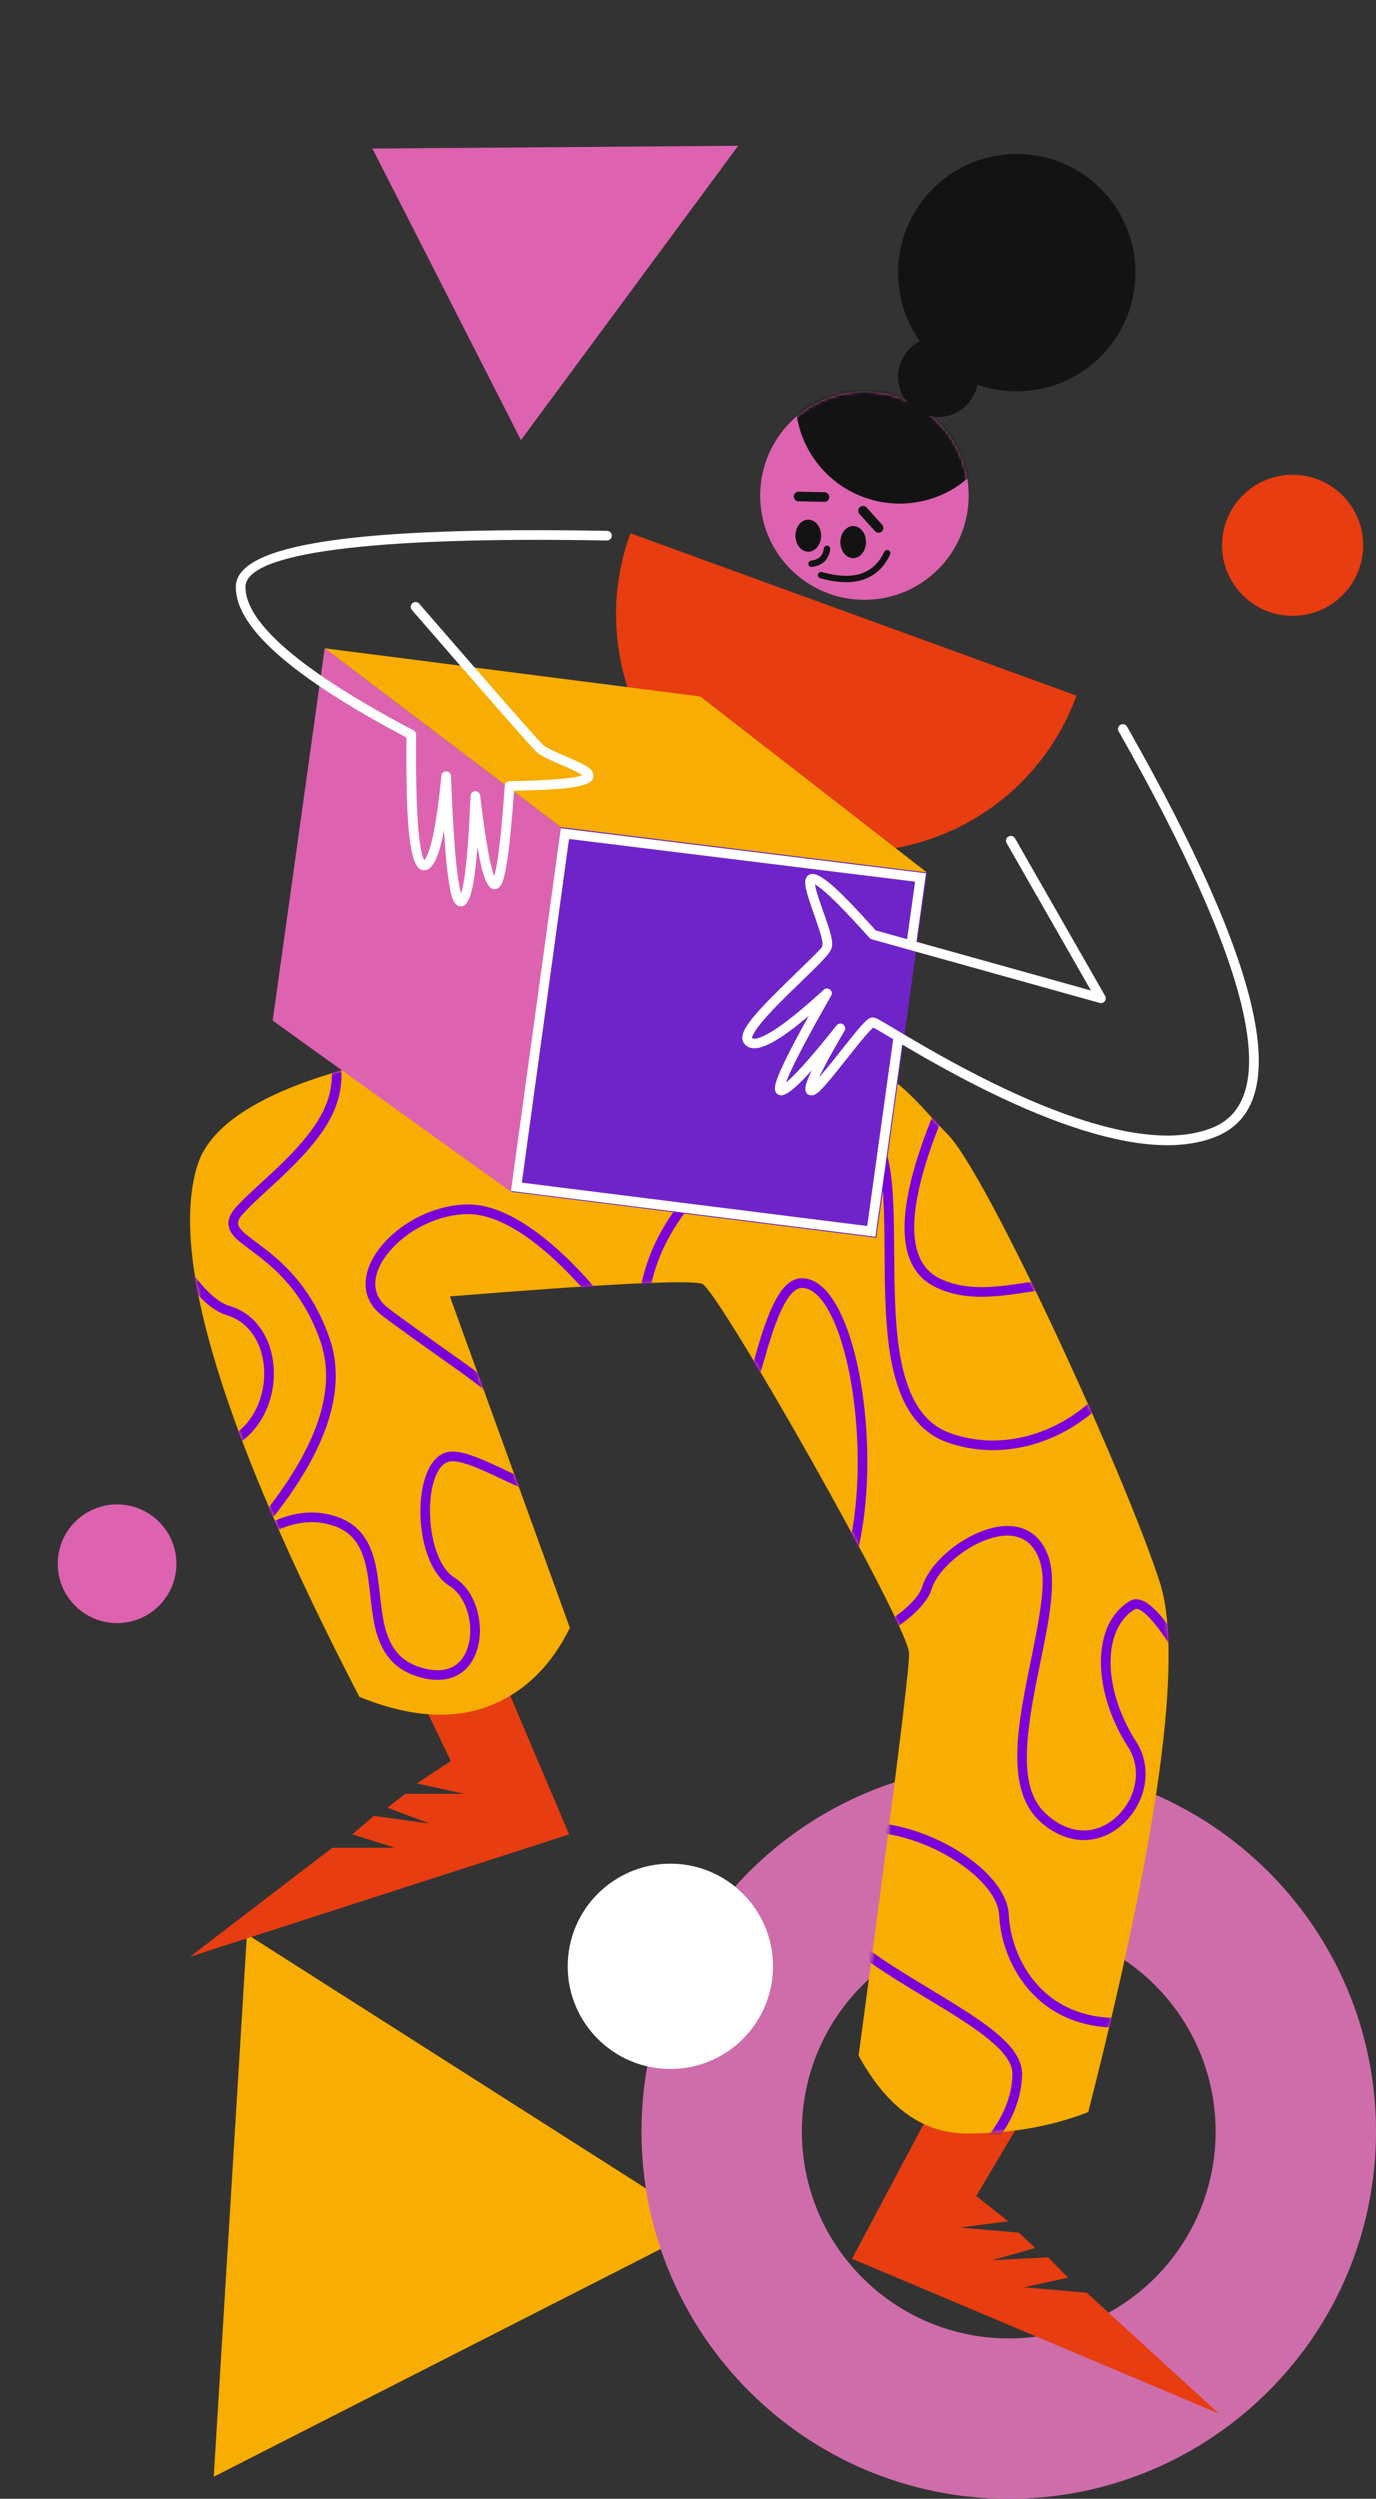 <?xml version="1.0" encoding="UTF-8"?>
<svg width="429px" height="779px" viewBox="0 0 429 779" version="1.1" xmlns="http://www.w3.org/2000/svg" xmlns:xlink="http://www.w3.org/1999/xlink">
    <rect x="0" y="0" width="429" height="779" fill="#333333" stroke="none"/>
    <title>illustration-1</title>
    <defs>
        <circle id="path-1" cx="32.5" cy="32.5" r="32.5"></circle>
        <path d="M192.746,3.253 C165.746,-4.61 15.866,-0.569 2.356,41.916 C-6.65,70.239 10.165,125.544 52.802,207.831 C68.006,213.959 81.202,215.002 92.39,210.961 C103.578,206.919 112.258,198.706 118.427,186.322 L81.01,82.964 C130.133,79 156.369,77.709 159.72,79.09 C164.746,81.162 224.188,185.681 224.188,194.302 C224.188,200.049 218.936,241.827 208.432,319.634 C217.257,335.837 228.536,343.939 242.272,343.939 C256.007,343.939 268.594,341.71 280.032,337.251 C302.288,249.919 309.714,194.825 302.309,171.969 C291.201,137.686 248.449,44.924 236.319,32.577 C224.188,20.23 219.746,11.116 192.746,3.253 Z" id="path-3"></path>
    </defs>
    <g id="Desktop" stroke="none" stroke-width="1" fill="none" fill-rule="evenodd">
        <g id="Desktop-Intersoft-Screen-3" transform="translate(-1143, -73)">
            <g id="illustration-1" transform="translate(1143, 73)">
                <polygon id="Triangle" fill="#F7AD01" transform="translate(110.126, 668.038) rotate(-27) translate(-110.126, -668.038) " points="110.126 595.038 196.126 741.038 24.126 741.038"></polygon>
                <circle id="Oval" fill="#E73D11" cx="403" cy="170" r="22"></circle>
                <circle id="Oval" fill="#DD63B1" cx="36.5" cy="487.5" r="18.5"></circle>
                <polygon id="Triangle" fill="#DD63B1" transform="translate(184.704, 68.605) rotate(63) translate(-184.704, -68.605) " points="184.704 17.605 235.704 119.605 133.704 119.605"></polygon>
                <path d="M314.5,550 C377.737,550 429,601.263 429,664.5 C429,727.737 377.737,779 314.5,779 C251.263,779 200,727.737 200,664.5 C200,601.263 251.263,550 314.5,550 Z M314.5,600 C278.878,600 250,628.878 250,664.5 C250,700.122 278.878,729 314.5,729 C350.122,729 379,700.122 379,664.5 C379,628.878 350.122,600 314.5,600 Z" id="Oval" fill="#CF6DAB" fill-rule="nonzero"></path>
                <circle id="Oval" fill="#FFFFFF" cx="209" cy="613" r="32"></circle>
                <g id="Oval-Copy-10" transform="translate(237, 122)">
                    <mask id="mask-2" fill="white">
                        <use xlink:href="#path-1"></use>
                    </mask>
                    <use id="Mask" fill="#DD63B1" xlink:href="#path-1"></use>
                    <circle fill="#131313" mask="url(#mask-2)" cx="43.5" cy="2.5" r="32.5"></circle>
                </g>
                <path d="M156.352,522.209 C156.352,522.209 163.378,538.761 177.431,571.867 L59.254,610 L103.611,576.037 L123.189,576.037 L109.823,571.867 L116.556,566.104 L133.887,568.488 L120.796,563.546 L126.358,559.229 L144.673,559.229 L129.955,555.984 L140.547,549 L129.955,526.955 C147.553,523.791 156.352,522.209 156.352,522.209 Z" id="Path-14" fill="#E73D11"></path>
                <path d="M363.011,659.681 C363.011,659.681 370.038,676.234 384.091,709.339 L265.914,747.472 L310.27,713.509 L329.849,713.509 L316.483,709.339 L323.215,703.577 L340.546,705.961 L327.456,701.018 L333.018,696.701 L351.333,696.701 L336.615,693.457 L347.207,686.472 L336.615,664.427 C354.212,661.263 363.011,659.681 363.011,659.681 Z" id="Path-14-Copy" fill="#E73D11" transform="translate(325.002, 703.577) scale(-1, 1) rotate(-5) translate(-325.002, -703.577) "></path>
                <g id="Path-13" transform="translate(59.254, 321.192)">
                    <mask id="mask-4" fill="white">
                        <use xlink:href="#path-3"></use>
                    </mask>
                    <use id="Mask" fill="#F7AD01" xlink:href="#path-3"></use>
                    <path d="M235.175,18.126 L237.913,19.352 C223.041,52.57 221.983,71.827 233.887,77.452 C238.315,79.544 243.101,80.286 248.911,80.03 L249.516,80 C251.976,79.864 254.114,79.624 257.863,79.09 L261.784,78.524 C268.832,77.526 272.072,77.299 276.081,77.697 C281.988,78.282 286.867,80.513 291.035,84.917 C298.975,93.306 294.792,107.305 282.591,118.136 C269.762,129.524 252.051,134.161 236.039,128.436 C228.052,125.581 222.939,118.964 220.028,108.923 C217.79,101.205 216.891,92.132 216.636,78.89 L216.568,74.005 L216.488,64.35 C216.355,52.858 216.021,47.392 214.981,42.029 L214.928,41.761 C213.407,34.099 210.6,30.064 205.971,29.287 C193.317,27.162 172.605,36.431 158.799,51.431 C142.051,69.628 137.345,92.746 148.913,117.376 L149.334,118.267 C156.113,132.45 160.807,136.161 164.355,132.921 L164.59,132.699 C167.545,129.817 169.782,124.075 173.579,110.848 L175.502,104.053 C177.959,95.406 179.323,91.202 181.128,87.076 C183.91,80.719 186.911,77.308 190.772,77.308 C209.595,77.308 218.307,143.817 204.106,174.439 C201.022,181.09 200.462,185.386 201.801,187.33 C202.842,188.84 205.47,189.145 209.269,188.053 C217.089,185.804 226.496,178.651 228.233,173.611 L228.309,173.376 C230.196,167.098 237.85,159.881 246.03,156.492 C255.635,152.512 263.922,154.487 267.394,163.451 C268.819,167.129 269.063,171.978 268.368,178.388 L268.155,180.195 C267.682,183.974 267.078,187.296 265.534,194.91 L264.104,201.932 C263.93,202.797 263.774,203.583 263.62,204.373 L263.372,205.665 C259.402,226.562 259.893,237.961 267.003,244.408 C274.536,251.239 283.049,250.872 289.23,244.85 C295.146,239.087 296.767,230.106 292.485,223.472 C281.405,206.302 280.737,185.343 292.969,177.944 C297.041,175.482 302.794,181.181 309.394,192.357 C315.622,202.901 321.823,217.254 326.211,231.642 C337.396,268.308 335.257,296.749 315.257,304.977 C295.197,313.231 279.121,312.606 267.683,304.645 C258.503,298.255 253.021,287.346 252.279,276.285 L252.248,275.766 C251.804,267.486 239.629,257.235 225.145,252.475 C209.67,247.391 197.883,250.33 195.647,261.638 C194.452,267.686 197.165,273.613 203.549,279.874 C208.423,284.653 214.658,289.078 224.826,295.331 L236.31,302.298 L238.051,303.371 C240.847,305.104 243.133,306.58 245.207,308.001 C251.429,312.266 255.471,315.894 257.631,319.487 C258.788,321.412 259.393,323.327 259.393,325.245 C259.393,343.363 241.083,360.953 224.643,361.303 L224.145,361.308 L224.145,358.308 C239.087,358.308 256.393,341.854 256.393,325.245 C256.393,323.912 255.952,322.517 255.06,321.033 C253.178,317.902 249.404,314.515 243.511,310.476 L242.686,309.915 C240.589,308.502 238.234,307.002 235.331,305.217 L225.102,299.017 L223.849,298.251 C213.145,291.692 206.623,287.089 201.449,282.016 C194.414,275.117 191.278,268.268 192.704,261.056 C195.388,247.486 209.135,244.057 226.081,249.625 C241.455,254.677 254.451,265.54 255.224,275.307 L255.244,275.606 C255.799,285.968 260.882,296.256 269.397,302.183 C279.925,309.511 294.936,310.094 314.116,302.203 C332.083,294.811 334.113,267.828 323.342,232.517 C319.021,218.35 312.914,204.216 306.811,193.882 C301.198,184.378 296.244,179.47 294.522,180.511 C284.112,186.808 284.72,205.907 295.006,221.845 C300.11,229.754 298.209,240.291 291.324,246.999 C284.03,254.104 273.72,254.549 264.988,246.631 C260.37,242.443 258.192,236.214 257.936,227.961 C257.74,221.618 258.603,214.552 260.533,204.537 L261.162,201.344 L262.577,194.373 C266.113,176.737 266.723,170.196 264.664,164.711 L264.597,164.535 C261.83,157.393 255.395,155.859 247.179,159.263 C239.898,162.28 233.031,168.687 231.273,173.954 L231.182,174.24 C229.321,180.43 218.925,188.398 210.098,190.936 C199.196,194.071 194.749,187.806 201.186,173.609 L201.385,173.177 C207.805,159.333 209.706,136.592 206.901,115.182 L206.734,113.948 C203.929,93.929 197.525,80.308 190.772,80.308 C188.525,80.308 186.216,82.933 183.877,88.279 L183.568,88.995 C182.112,92.436 180.883,96.188 178.941,102.939 L176.444,111.743 C172.349,126.02 170.043,131.79 166.378,135.136 C160.488,140.515 153.962,135.184 146.197,118.651 C134.085,92.863 139.054,68.454 156.592,49.399 C171.029,33.714 192.698,24.016 206.468,26.329 C212.502,27.342 216.011,32.255 217.779,40.728 L217.87,41.177 C219.072,47.231 219.393,53.136 219.512,66.674 L219.588,75.829 C219.597,76.576 219.608,77.283 219.621,78.039 L219.651,79.599 C219.921,92.177 220.806,100.834 222.909,108.088 C225.575,117.282 230.088,123.123 237.049,125.611 C251.952,130.939 268.541,126.596 280.599,115.892 C291.7,106.039 295.346,93.836 288.856,86.98 C285.205,83.122 281,81.199 275.785,80.682 L275.272,80.635 C271.615,80.322 268.366,80.604 261.179,81.641 L258.264,82.063 C254.443,82.607 252.245,82.853 249.681,82.995 C243.137,83.357 237.69,82.567 232.605,80.164 C218.682,73.585 219.661,53.144 234.714,19.16 L235.175,18.126 Z" fill="#7C00D9" fill-rule="nonzero" mask="url(#mask-4)"></path>
                    <path d="M-20.596,4.151 C-9.392,-13.924 47.206,-5.797 47.206,13.966 C47.206,24.725 41.267,33.675 28.978,45.321 L27.596,46.621 L22.461,51.364 L20.997,52.732 C19.287,54.344 17.998,55.616 16.855,56.834 C14.789,59.037 14.532,60.24 15.499,61.625 L15.811,62.039 C16.47,62.869 17.175,63.466 20.034,65.627 L21.604,66.81 C25.679,69.871 28.431,72.217 31.332,75.348 C36.411,80.831 40.454,87.417 43.391,95.719 C49.087,111.817 42.764,131.064 24.578,153.504 L24.24,153.917 L24.31,153.882 C31.874,150.075 39.038,149.319 45.799,151.66 L46.221,151.81 C51.193,153.631 54.408,156.959 56.355,161.778 C57.753,165.24 58.32,168.348 59.116,175.333 L59.405,177.853 C60.111,183.786 60.734,186.83 62.044,189.877 C63.836,194.046 66.684,196.83 71.191,198.39 C79.903,201.406 85.381,198.182 86.961,190.958 C88.41,184.336 85.905,176.539 81.178,173.406 L80.927,173.245 C68.55,165.6 68.735,131.349 81.715,131.349 C85.139,131.349 89.079,132.782 96.573,136.289 L100.391,138.082 C106.42,140.889 108.882,141.834 111.285,142.169 L111.634,142.211 C114.172,142.476 114.867,141.458 114.167,137.634 C113.296,132.881 108.966,127.067 101.574,120.303 C97.352,116.44 92.27,112.376 86.021,107.775 L84.808,106.89 C81.287,104.371 62.617,91.226 59.32,88.476 C52.671,82.932 53.496,74.337 60.171,66.645 C66.536,59.311 76.867,54.308 86.786,54.308 C89.287,54.308 91.882,54.763 94.561,55.639 C101.725,57.98 109.278,63.217 116.925,70.478 C120.6,73.967 124.058,77.7 127.199,81.434 C128.299,82.741 129.281,83.955 130.134,85.046 L130.779,85.883 L131.16,86.388 L131.195,86.435 L128.778,88.213 L128.25,87.514 C128.103,87.323 127.943,87.116 127.769,86.893 L127.122,86.073 C126.452,85.231 125.71,84.324 124.904,83.365 C121.83,79.712 118.446,76.059 114.86,72.654 C107.507,65.672 100.287,60.666 93.63,58.49 C91.238,57.709 88.953,57.308 86.786,57.308 C77.763,57.308 68.248,61.916 62.437,68.611 C56.741,75.174 56.098,81.883 61.241,86.172 L61.64,86.496 C65.987,89.951 85.273,103.506 87.039,104.8 L88.557,105.918 C94.54,110.349 99.46,114.302 103.599,118.089 C111.439,125.263 116.096,131.517 117.118,137.093 C118.184,142.913 115.895,145.731 111.121,145.172 L110.872,145.14 C108.067,144.75 105.518,143.78 99.182,140.829 L94.87,138.805 C88.114,135.66 84.459,134.349 81.715,134.349 C72.456,134.349 72.294,164.386 82.503,170.693 C88.57,174.441 91.619,183.701 89.892,191.599 C87.934,200.55 80.648,204.838 70.21,201.225 C64.878,199.38 61.402,195.982 59.288,191.061 L59.059,190.514 C57.688,187.138 57.059,183.745 56.311,177.223 L56.029,174.754 C55.32,168.692 54.775,165.878 53.573,162.902 C51.931,158.838 49.328,156.143 45.19,154.627 C36.911,151.595 27.704,153.924 17.567,161.737 L17.349,161.906 L16.556,162.776 C12.22,167.499 7.398,172.354 2.09,177.341 L1.022,178.34 L-1.159,176.29 C4.251,169.711 9.496,164.371 14.575,160.283 L15.28,159.722 L15.825,159.121 C37.999,134.478 46.247,113.862 40.772,97.33 L40.563,96.719 C37.765,88.81 33.937,82.575 29.132,77.387 C26.376,74.413 23.746,72.171 19.802,69.208 L17.701,67.624 C14.645,65.306 14.128,64.806 13.193,63.556 C11.148,60.819 11.62,58.029 14.668,54.781 L15.179,54.243 C16.48,52.887 17.977,51.439 20.008,49.549 L24.953,44.982 C25.464,44.508 25.93,44.072 26.38,43.648 L26.915,43.144 C38.645,32.027 44.206,23.646 44.206,13.966 C44.206,-2.461 -8.295,-9.999 -18.046,5.732 C-22.613,13.099 -20.232,30.883 -12.729,50.111 L-12.283,51.241 C-5.084,69.254 4.704,83.461 11.942,85.815 L12.168,85.884 C30.67,91.308 30.822,121.483 12.397,130.356 C0.983,135.853 -12.295,139.901 -27.435,142.507 L-28.603,142.705 L-29.095,139.746 C-13.737,137.193 -0.341,133.161 11.095,127.653 C27.011,119.988 27.039,93.898 11.791,88.908 L11.324,88.763 C2.696,86.234 -7.886,70.775 -15.524,51.201 L-15.987,49.999 C-23.45,30.398 -25.731,12.434 -20.596,4.151 Z" id="Path-12" fill="#7C00D9" fill-rule="nonzero" mask="url(#mask-4)"></path>
                </g>
                <polygon id="Path-10" fill="#DD63B1" points="101.232 202.104 85.014 318.173 159.333 371.542 174.896 257.885"></polygon>
                <polygon id="Path-11" fill="#6E24C9" points="174.896 257.885 159.333 371.542 273.21 385.881 289 272.004"></polygon>
                <polygon id="Path" fill="#FFFFFF" fill-rule="nonzero" points="159.307 371.289 174.838 258.211 288.696 272.257 285.461 295.517 282.489 295.103 285.304 274.861 177.407 261.55 162.692 368.69 270.375 382.208 278.466 324.032 281.437 324.445 272.939 385.554"></polygon>
                <path d="M253.43,263.322 C294.299,263.322 327.43,230.191 327.43,189.322 L179.43,189.322 C179.43,230.191 212.561,263.322 253.43,263.322 Z" id="Oval" fill="#E73D11" transform="translate(253.43, 226.322) rotate(20) translate(-253.43, -226.322) "></path>
                <polygon id="Path-9" fill="#F7AD01" points="101.232 202.104 218.344 217.128 289 272.004 174.896 257.885"></polygon>
                <circle id="Oval" fill="#131313" cx="292.5" cy="117.5" r="12.5"></circle>
                <ellipse id="Oval" fill="#131313" cx="266" cy="169" rx="4" ry="5"></ellipse>
                <ellipse id="Oval-Copy-9" fill="#131313" cx="252" cy="167" rx="4" ry="5"></ellipse>
                <circle id="Oval-Copy-8" fill="#131313" cx="317" cy="85" r="37"></circle>
                <path d="M268.067,158.114 C268.644,157.594 269.513,157.604 270.077,158.114 L270.186,158.223 L275.029,163.591 C275.584,164.206 275.535,165.155 274.92,165.71 C274.343,166.23 273.474,166.22 272.91,165.709 L272.802,165.601 L267.958,160.233 C267.403,159.617 267.452,158.669 268.067,158.114 Z" id="Path-3" fill="#131313" fill-rule="nonzero"></path>
                <path d="M249.015,153.292 L257.07,153.452 C257.898,153.468 258.557,154.153 258.54,154.982 C258.525,155.761 257.917,156.39 257.155,156.447 L257.011,156.451 L248.956,156.291 C248.127,156.275 247.469,155.59 247.486,154.762 C247.501,153.982 248.109,153.354 248.871,153.296 L249.015,153.292 Z" id="Path-4" fill="#131313" fill-rule="nonzero"></path>
                <path d="M257.964,170.116 C258.512,170.187 258.898,170.688 258.827,171.236 C258.413,174.432 256.443,176.332 253.139,176.75 C252.591,176.82 252.09,176.432 252.021,175.884 C251.951,175.336 252.339,174.836 252.887,174.766 C255.302,174.46 256.548,173.259 256.844,170.979 C256.91,170.47 257.347,170.101 257.848,170.107 L257.964,170.116 Z" id="Path-5" fill="#131313" fill-rule="nonzero"></path>
                <path d="M73.516,182.994 C73.516,169.449 111.603,164.116 189.268,165.5 C190.096,165.515 190.755,166.198 190.741,167.027 C190.726,167.855 190.043,168.515 189.214,168.5 C114.579,167.169 76.516,172.499 76.516,182.994 C76.516,194.206 93.97,209.302 128.935,227.698 C129.432,227.96 129.742,228.477 129.737,229.039 L129.716,232.225 C129.664,243.926 129.921,252.875 130.486,259.059 L130.524,259.467 C130.839,262.774 131.245,265.235 131.727,266.819 C131.893,267.368 132.063,267.789 132.222,268.077 L132.279,268.174 L132.299,268.154 C132.409,268.029 132.568,267.817 132.762,267.486 L132.847,267.336 C133.417,266.311 133.99,264.686 134.542,262.483 C135.683,257.932 136.709,251.041 137.611,241.834 C137.794,239.973 140.535,240.057 140.603,241.926 L140.757,245.881 C141.199,256.66 141.752,264.944 142.413,270.723 L142.461,271.132 C142.817,274.16 143.204,276.456 143.611,277.997 L143.708,278.349 L143.762,278.532 L143.829,278.325 C144.195,277.132 144.544,275.388 144.868,273.111 L144.932,272.648 L145.032,271.89 C145.726,266.467 146.283,258.53 146.7,248.094 C146.773,246.248 149.469,246.142 149.688,247.976 L149.953,250.154 C150.949,258.21 151.898,264.329 152.799,268.498 L152.977,269.302 C153.333,270.858 153.678,272.09 154.006,272.99 L154.065,273.149 L154.081,273.103 C154.422,271.989 154.766,270.362 155.103,268.239 L155.284,267.049 C156.019,261.998 156.713,254.624 157.362,244.939 C157.414,244.162 158.053,243.553 158.832,243.54 L160.947,243.497 C168.067,243.337 173.479,243.026 177.169,242.568 C179.001,242.341 180.389,242.079 181.308,241.795 L181.555,241.714 L181.405,241.603 C181.179,241.441 180.907,241.267 180.589,241.082 L180.058,240.784 C179.197,240.317 178.221,239.857 176.595,239.143 L173.191,237.66 C169.649,236.098 168.2,235.313 167.124,234.274 L166.834,233.984 C164.106,231.178 151.382,216.658 128.432,190.167 C127.89,189.541 127.957,188.593 128.584,188.051 C129.21,187.508 130.157,187.576 130.699,188.202 L143.631,203.107 C159.141,220.952 167.711,230.671 169.207,232.115 L169.361,232.256 C170.125,232.917 171.514,233.638 174.429,234.926 L177.699,236.351 C183.554,238.918 185.018,239.888 185.018,241.981 C185.018,245.045 178.516,246.067 162.653,246.46 L160.262,246.512 L160.147,248.149 C159.536,256.681 158.886,263.255 158.194,267.881 L158.02,269.002 C157.097,274.769 156.219,277.201 154.148,277.201 C151.987,277.201 150.464,273.366 148.942,264.485 L148.854,263.969 L148.746,265.37 C147.793,277.197 146.373,282.437 143.818,282.58 L143.709,282.583 C141.406,282.583 140.47,279.534 139.58,272.303 L139.481,271.483 C139.135,268.546 138.819,264.959 138.533,260.721 L138.411,258.858 L138.347,259.2 C136.816,267.281 134.919,271.183 132.254,271.301 L132.128,271.304 C127.835,271.304 126.554,259.223 126.718,231.602 L126.729,229.926 L126.464,229.786 C91.54,211.292 73.875,196.007 73.521,183.38 L73.516,182.994 Z" id="Path-6" fill="#FFFFFF" fill-rule="nonzero"></path>
                <path d="M245.141,310.557 L244.718,310.975 C241.116,314.548 238.541,317.31 236.8,319.55 L236.603,319.806 C234.889,322.054 234.35,323.453 234.464,323.574 C235.039,324.18 237.093,323.735 240.605,321.589 C244.582,319.159 249.998,314.811 256.822,308.557 C258.084,307.4 259.988,308.921 259.138,310.407 L257.673,312.977 C252.683,321.773 249.108,328.462 246.953,333.035 C246.167,334.703 245.575,336.08 245.178,337.155 L245.06,337.479 L245.127,337.424 C245.892,336.785 246.89,335.858 248.06,334.659 L248.602,334.097 L249.166,333.499 C252.139,330.319 256.028,325.708 260.826,319.674 C261.986,318.215 264.237,319.76 263.294,321.367 L262.294,323.077 C259.274,328.273 257.078,332.307 255.71,335.168 L255.364,335.903 L255.969,335.209 C257.086,333.91 258.321,332.394 260.299,329.913 L264.039,325.214 C269.577,318.286 270.655,317.23 272.132,317.203 L272.193,317.202 C272.721,317.202 273.181,317.391 274.646,318.231 L276.292,319.192 C277.655,319.998 281.61,322.355 282.976,323.161 C290.951,327.867 298.119,331.867 305.81,335.766 C316.134,340.999 325.989,345.292 335.271,348.424 C353.178,354.467 367.842,355.814 378.249,351.462 C399.782,342.458 390.358,301.295 348.77,227.999 C348.361,227.278 348.614,226.363 349.334,225.954 C350.055,225.545 350.97,225.798 351.379,226.518 C393.934,301.518 403.679,344.081 379.406,354.23 C368.169,358.929 352.846,357.522 334.312,351.267 C324.879,348.083 314.896,343.736 304.453,338.442 C297.181,334.756 290.381,330.984 282.947,326.624 L274.431,321.577 C273.707,321.152 273.153,320.834 272.727,320.599 L272.264,320.351 L272.112,320.482 L271.869,320.705 L271.557,321.01 C271.119,321.45 270.593,322.025 269.978,322.732 L269.296,323.527 C268.518,324.443 267.734,325.401 266.497,326.946 L261.094,333.723 C256.02,340.037 254.558,341.473 253.013,341.473 C251.251,341.473 250.864,340.058 251.216,338.443 C251.407,337.566 251.852,336.377 252.554,334.836 L252.85,334.197 L253.116,333.637 L252.929,333.847 C248.366,338.926 245.4,341.383 243.647,341.471 L243.551,341.473 C242.474,341.473 241.753,340.704 241.619,339.697 C241.546,339.14 241.633,338.494 241.851,337.688 C242.221,336.32 243.015,334.355 244.24,331.756 L244.802,330.58 C246.443,327.198 248.732,322.855 251.671,317.547 L252.139,316.702 L251.908,316.899 C241.6,325.589 235.348,328.633 232.394,325.746 L232.287,325.638 C229.632,322.838 233.147,318.228 242.605,308.845 L243.924,307.546 L253.151,298.514 C256.708,295.001 256.221,295.346 256.39,294.735 C256.64,293.828 256.009,291.398 254.317,286.527 L252.922,282.553 C252.321,280.82 251.983,279.769 251.704,278.758 L251.534,278.119 L251.396,277.56 C250.798,275.028 250.865,273.527 252.26,272.717 C254.862,271.205 260.483,276.136 271.817,288.717 L273.018,290.055 L340.123,308.786 L313.839,262.835 C313.452,262.158 313.65,261.306 314.274,260.866 L314.396,260.788 C315.073,260.401 315.924,260.599 316.365,261.223 L316.443,261.345 L344.542,310.468 C345.185,311.593 344.198,312.926 342.965,312.688 L342.836,312.658 L271.79,292.827 C271.514,292.75 271.265,292.595 271.074,292.381 L269.631,290.774 C264.757,285.373 260.879,281.368 258.007,278.768 C256.575,277.471 255.407,276.537 254.523,275.972 L254.256,275.808 L254.105,275.721 L254.109,275.754 C254.155,276.123 254.243,276.574 254.372,277.102 L254.557,277.819 C254.867,278.96 255.259,280.154 256.07,282.471 L257.178,285.618 C259.188,291.383 259.774,293.75 259.281,295.534 C258.993,296.58 257.856,297.989 255.567,300.343 L254.563,301.361 C254.127,301.797 253.442,302.47 252.65,303.244 L245.141,310.557 Z" id="Path-8" fill="#FFFFFF" fill-rule="nonzero"></path>
                <path d="M275.694,172.04 C275.932,171.542 276.528,171.33 277.027,171.567 C277.526,171.805 277.738,172.401 277.5,172.9 C273.728,180.827 266.35,183.272 255.727,180.26 C255.196,180.109 254.887,179.556 255.038,179.025 C255.189,178.494 255.741,178.185 256.273,178.336 C266.03,181.103 272.384,178.997 275.694,172.04 Z" id="Path-15" fill="#131313" fill-rule="nonzero"></path>
            </g>
        </g>
    </g>
</svg>